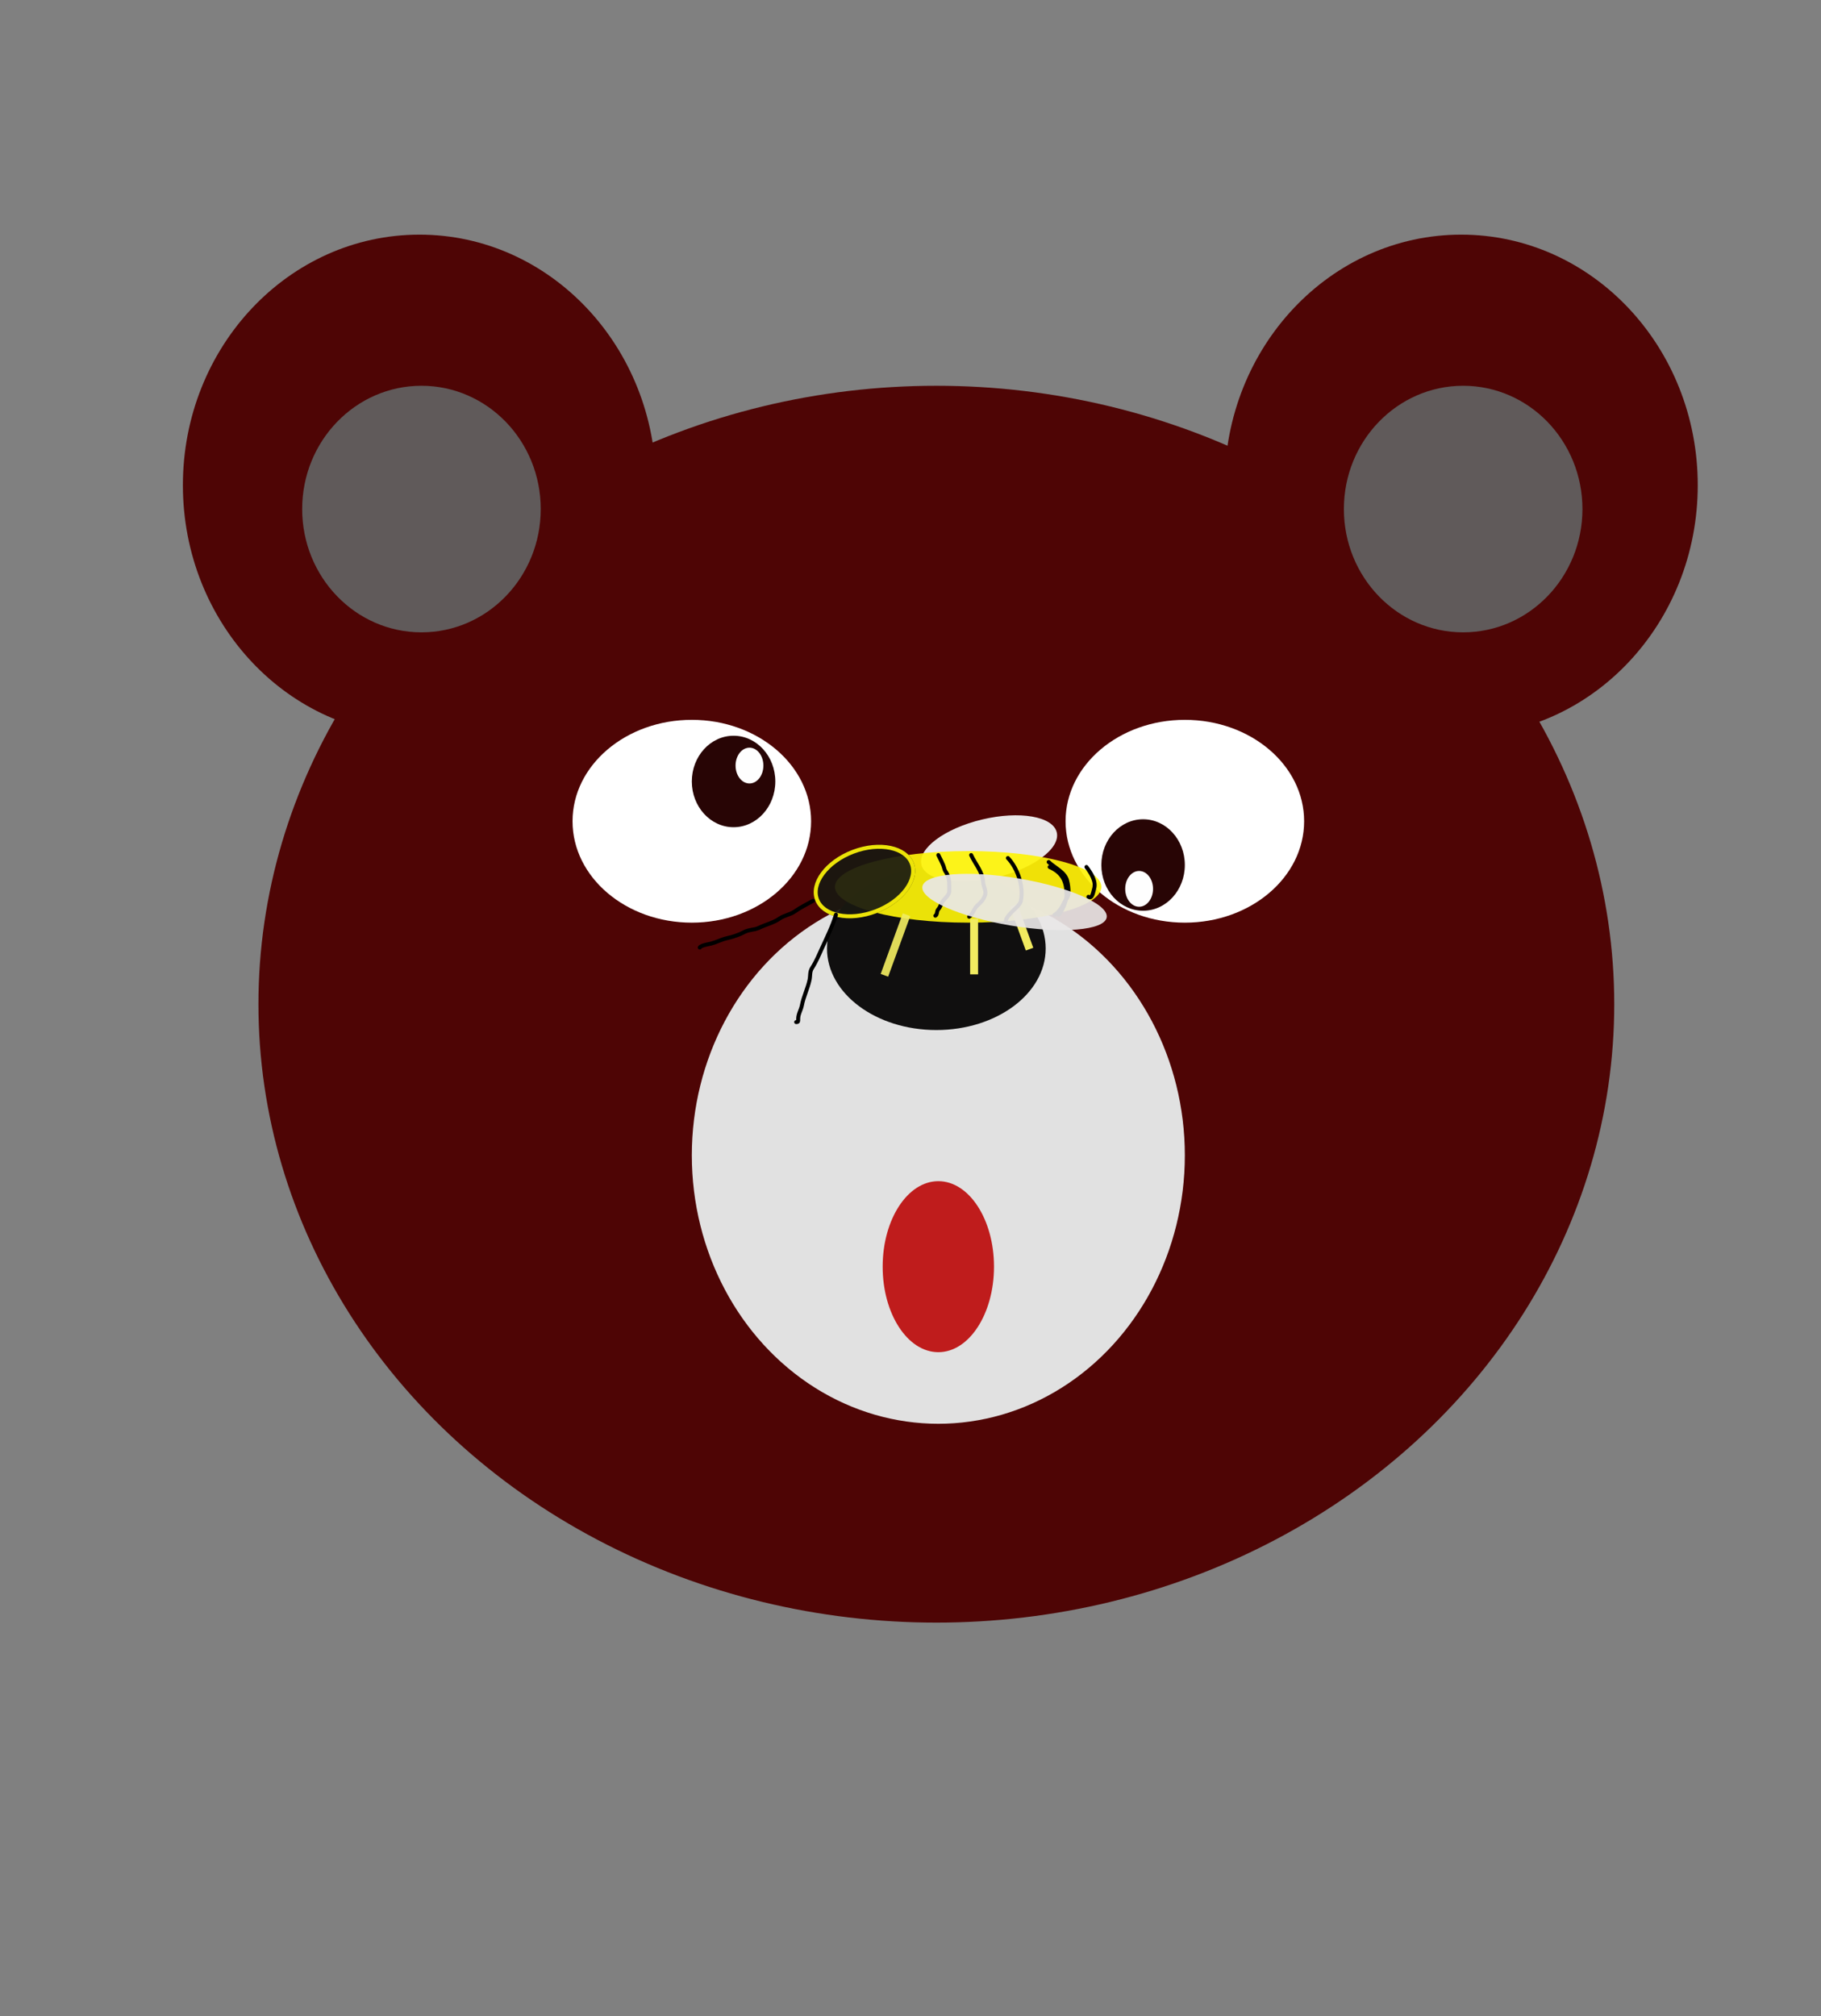 <svg width="458" height="507" fill="none" xmlns="http://www.w3.org/2000/svg"><rect width="100%" height="100%" fill="#808080" stroke="none"/><ellipse cx="235.5" cy="252.5" rx="170.5" ry="155.5" fill="#4E0505"/><ellipse cx="105.5" cy="122" rx="59.5" ry="63" fill="#4E0505"/><ellipse cx="367.5" cy="122" rx="59.5" ry="63" fill="#4E0505"/><ellipse cx="236" cy="290.5" rx="62" ry="67.5" fill="#E1E1E1"/><ellipse cx="235.5" cy="238.5" rx="27.5" ry="20.5" fill="#100F0F"/><ellipse cx="174" cy="206.5" rx="30" ry="25.5" fill="#fff"/><ellipse cx="298" cy="206.5" rx="30" ry="25.5" fill="#fff"/><ellipse cx="184.5" cy="196.5" rx="10.5" ry="11.5" fill="#280505"/><ellipse cx="287.5" cy="217.5" rx="10.5" ry="11.5" fill="#280505"/><ellipse cx="286.5" cy="223.5" rx="3.5" ry="4.5" fill="#FEFEFE"/><ellipse cx="248.762" cy="213.352" rx="17.5" ry="7.5" transform="rotate(-13.403 248.762 213.352)" fill="#E9E7E7"/><ellipse cx="188.5" cy="192.5" rx="3.5" ry="4.5" fill="#FEFEFE"/><ellipse cx="236" cy="318.5" rx="14" ry="21.5" fill="#BF1C1C"/><ellipse cx="106" cy="128" rx="30" ry="31" fill="#605A5A"/><ellipse cx="368" cy="128" rx="30" ry="31" fill="#605A5A"/><ellipse cx="243.5" cy="223" rx="33.5" ry="9" fill="#FEF408" fill-opacity=".92"/><path d="M228 230l-5.56 15.237" stroke="#F1EB60" stroke-opacity=".92" stroke-width="2"/><path stroke="#F1EB60" stroke-width="2" d="M245 231v14m9.94-17.342l4 11"/><ellipse cx="217.411" cy="221.659" rx="13.254" ry="8.508" transform="rotate(-20.793 217.411 221.659)" fill="#181811" fill-opacity=".92"/><path d="M229.334 217.132c.753 1.983.206 4.319-1.428 6.527-1.631 2.203-4.307 4.217-7.652 5.487-3.346 1.27-6.684 1.541-9.366.975-2.688-.567-4.647-1.951-5.4-3.935-.753-1.983-.207-4.319 1.428-6.527 1.63-2.203 4.306-4.216 7.652-5.487 3.346-1.27 6.683-1.54 9.365-.975 2.688.567 4.648 1.952 5.401 3.935z" stroke="#FEF408" stroke-opacity=".92"/><path d="M236 215c.439.914 1.261 2.364 1.486 3.375.141.634.484.871.764 1.5.609 1.37.5 2.728.5 4.222 0 1.115-1.51 2.036-1.944 3.014-.256.576-.404 1.075-.862 1.583-.373.416-.18 1.299-.694 1.556m9-15.25c1.024 2.244 2.865 4.18 3 6.75.06 1.147.937 2.331.444 3.5-.533 1.267-1.022 1.626-1.944 2.5-.855.81-1.045 2.113-2 2.75m9.75-14.75c2.452 2.569 4.046 7.228 3.236 10.875-.193.869-1.474 1.89-2.097 2.514-.51.51-1.639 1.665-1.639 2.361m10.75-14.75c1.453 1.419 4.071 2.522 4.625 4.625.287 1.089.375 1.991.375 3.125 0 1.065-.87 1.8-1.25 2.75-.308.77-1.467 2.489-2.25 2.75" stroke="#000" stroke-linecap="round" stroke-linejoin="round"/><path d="M264 218c3.313 1.479 4.25 3.726 4.25 7.083 0 1.388-1.029 3.946-2 4.917m7-12c1.034 1.379 2.505 3.554 1.944 5.444-.284.961-.465 2.643-1.444 2.056m-69.25 1c-1.577.886-3.157 1.653-4.639 2.694-1.122.789-2.585.944-3.75 1.75-1.594 1.104-3.486 1.512-5.25 2.362-1.141.549-2.496.424-3.555 1-1.297.704-2.936 1.267-4.389 1.583-1.399.304-2.635.988-4.028 1.361-.621.166-2.612.446-2.889 1m34.25-8.25c-.863 2.894-2.235 5.625-3.486 8.361-.79 1.727-1.479 3.418-2.514 5.028-.639.994-.4 1.875-.639 3-.475 2.238-1.507 4.191-1.917 6.361-.231 1.228-.944 2.173-.944 3.486 0 .521.079.764-.5.764" stroke="#000" stroke-linecap="round" stroke-linejoin="round"/><ellipse cx="255.168" cy="226.798" rx="23.5" ry="6" transform="rotate(9.504 255.168 226.798)" fill="#E9E7E7" fill-opacity=".92"/></svg>